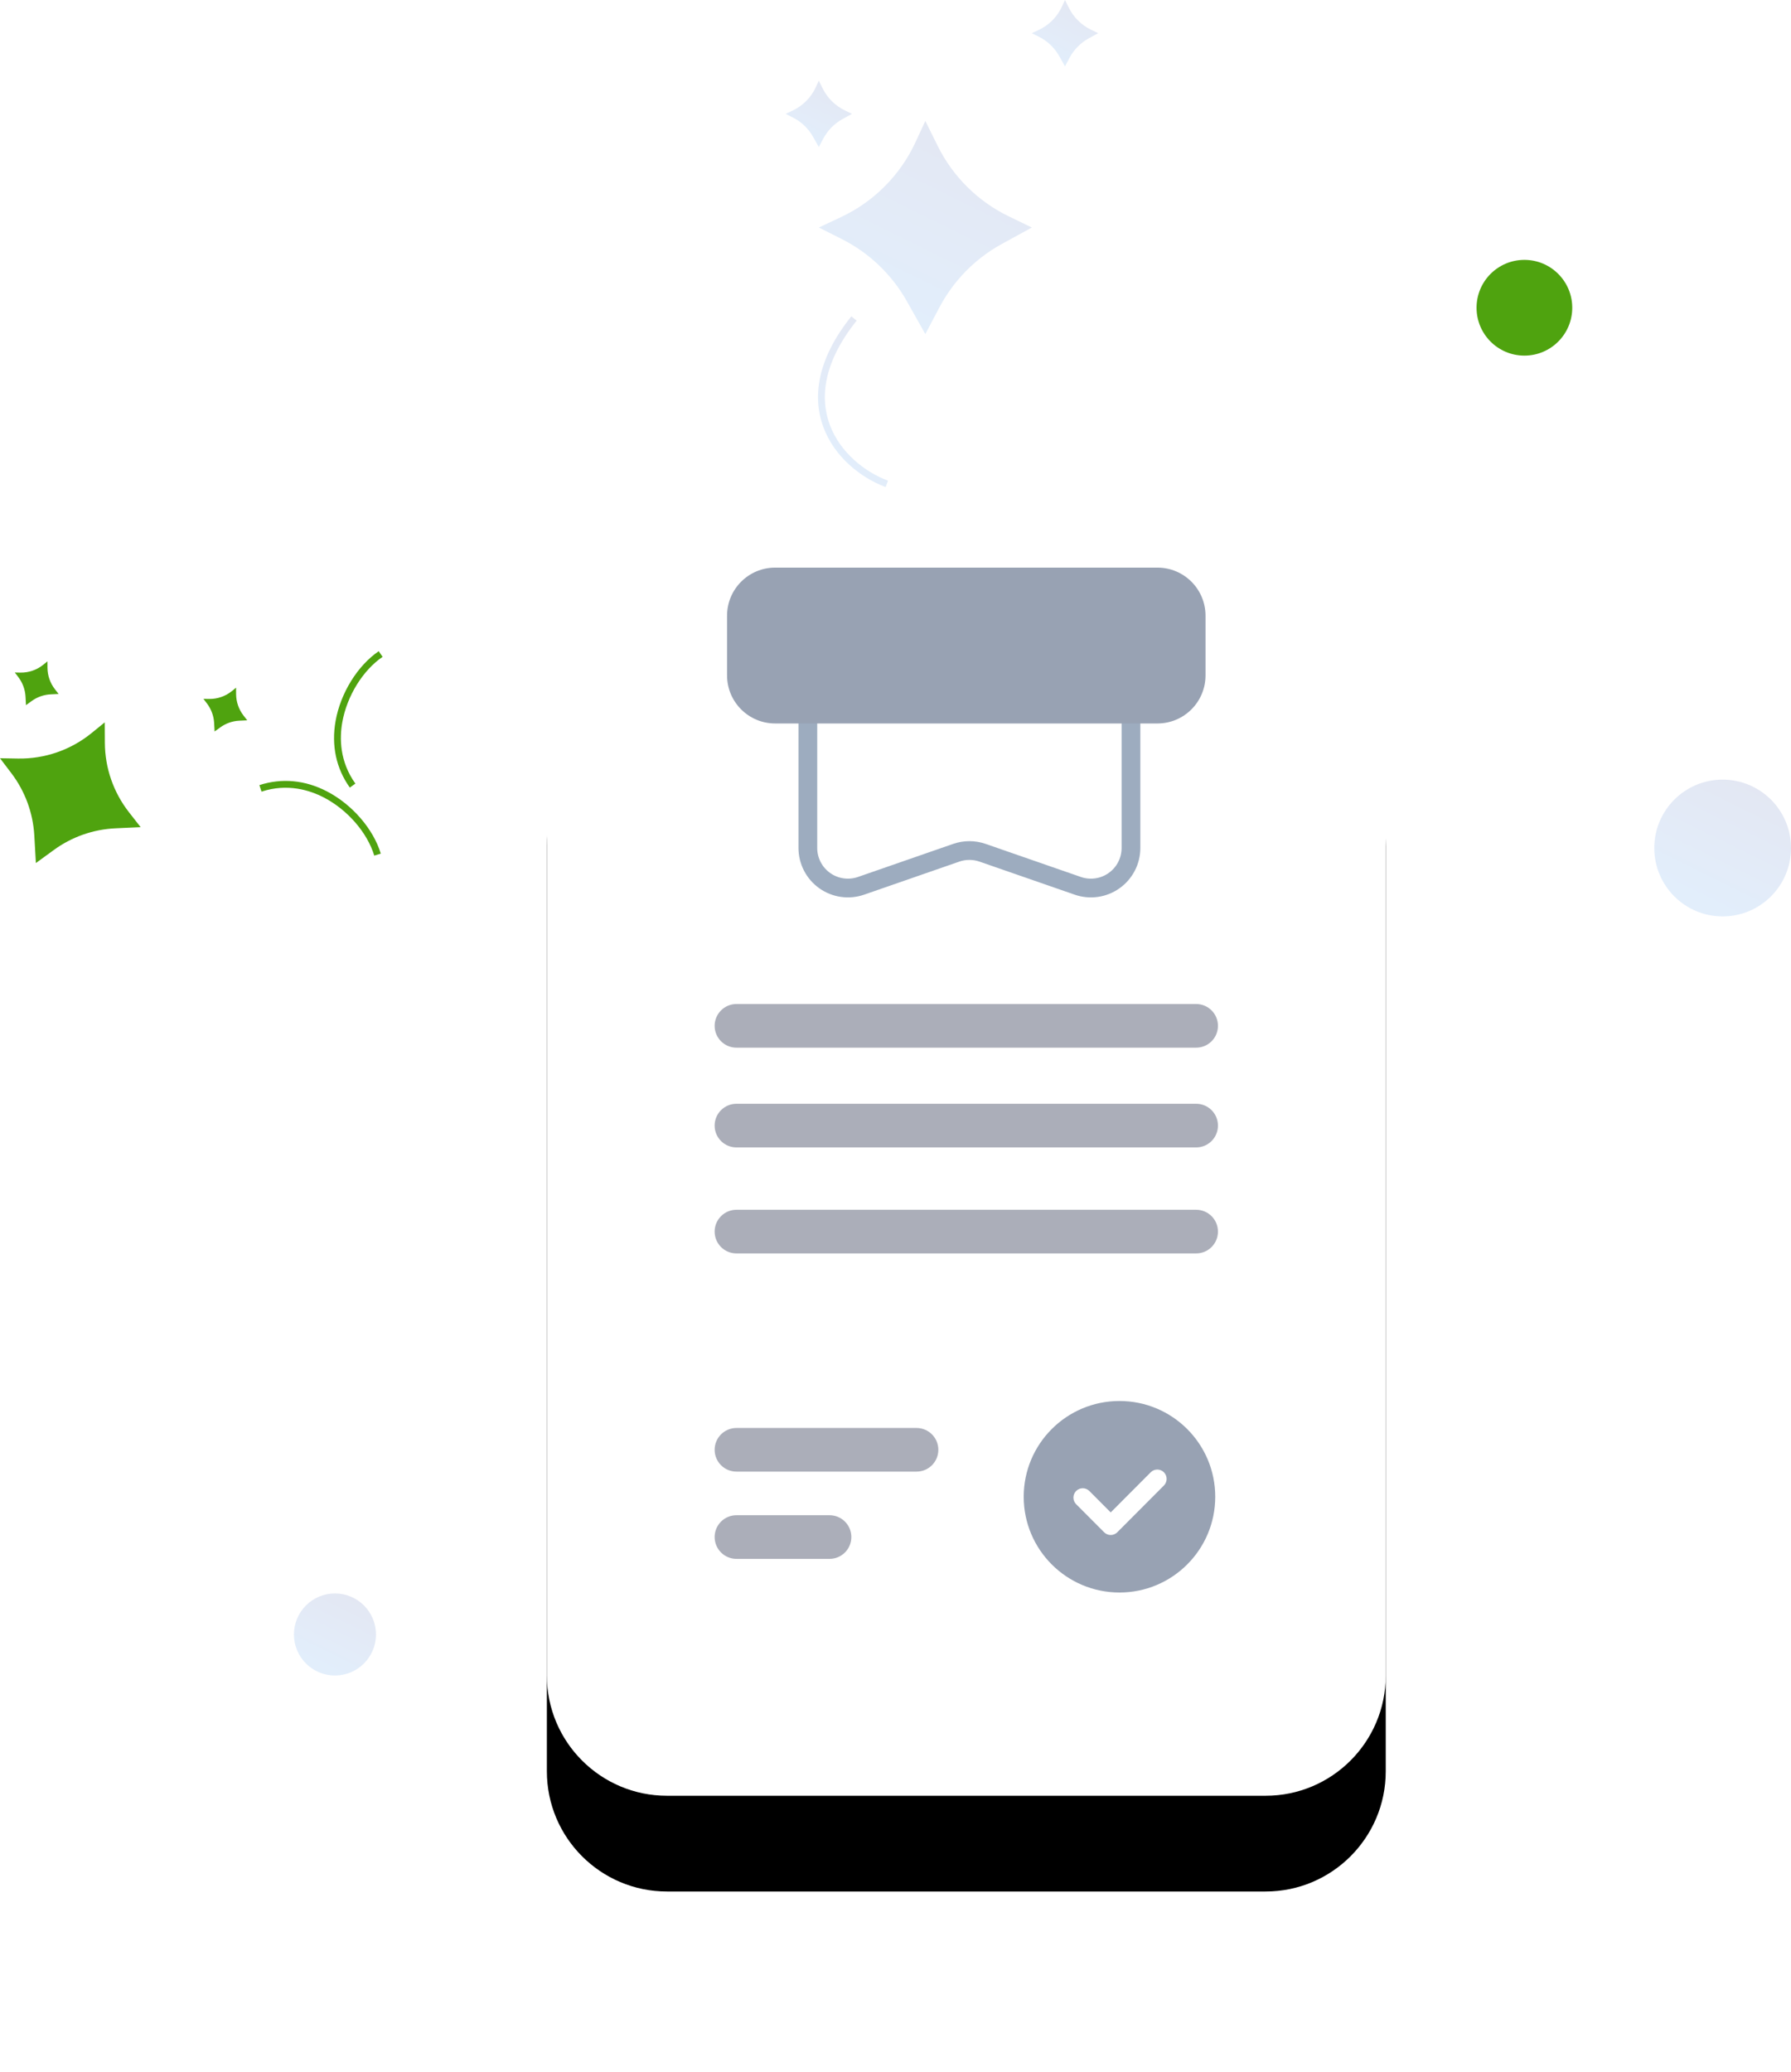 <svg width="262" height="303" fill="none" viewBox="0 0 262 303" xmlns="http://www.w3.org/2000/svg"><defs>
<filter id="filter0_d_37090_78354" x="54" y="80.117" width="174.716" height="222.469" color-interpolation-filters="sRGB" filterUnits="userSpaceOnUse">
<feFlood flood-opacity="0" result="BackgroundImageFix"></feFlood>
<feColorMatrix in="SourceAlpha" type="matrix" values="0 0 0 0 0 0 0 0 0 0 0 0 0 0 0 0 0 0 127 0" result="hardAlpha"></feColorMatrix>
<feOffset dy="14"></feOffset>
<feGaussianBlur stdDeviation="13"></feGaussianBlur>
<feColorMatrix type="matrix" values="0 0 0 0 0.227 0 0 0 0 0.437 0 0 0 0 0.688 0 0 0 0.189 0"></feColorMatrix>
<feBlend mode="normal" in2="BackgroundImageFix" result="effect1_dropShadow_37090_78354"></feBlend>
<feBlend mode="normal" in="SourceGraphic" in2="effect1_dropShadow_37090_78354" result="shape"></feBlend>
</filter>
<linearGradient id="paint0_linear_37090_78354" x1="38.904" y1="239.931" x2="45.745" y2="226.032" gradientUnits="userSpaceOnUse">
<stop stop-color="#3588E8"></stop>
<stop offset="1" stop-color="#384593"></stop>
</linearGradient>
<linearGradient id="paint1_linear_37090_78354" x1="235.173" y1="125.552" x2="246.576" y2="102.387" gradientUnits="userSpaceOnUse">
<stop stop-color="#3588E8"></stop>
<stop offset="1" stop-color="#384593"></stop>
</linearGradient>
<linearGradient id="paint2_linear_37090_78354" x1="109.147" y1="35.686" x2="126.913" y2="-0.406" gradientUnits="userSpaceOnUse">
<stop stop-color="#3588E8"></stop>
<stop offset="1" stop-color="#384593"></stop>
</linearGradient>
<linearGradient id="paint3_linear_37090_78354" x1="147.63" y1="5.605" x2="153.163" y2="-5.636" gradientUnits="userSpaceOnUse">
<stop stop-color="#3588E8"></stop>
<stop offset="1" stop-color="#384593"></stop>
</linearGradient>
<linearGradient id="paint4_linear_37090_78354" x1="111.617" y1="17.402" x2="117.149" y2="6.161" gradientUnits="userSpaceOnUse">
<stop stop-color="#3588E8"></stop>
<stop offset="1" stop-color="#384593"></stop>
</linearGradient>
<linearGradient id="paint5_linear_37090_78354" x1="116.901" y1="60.539" x2="133.891" y2="46.889" gradientUnits="userSpaceOnUse">
<stop stop-color="#3588E8"></stop>
<stop offset="1" stop-color="#384593"></stop>
</linearGradient>
</defs>
<circle cx="49" cy="239" r="6" fill="url(#paint0_linear_37090_78354)" fill-opacity="0.14"></circle>
<circle cx="252" cy="124" r="10" fill="url(#paint1_linear_37090_78354)" fill-opacity="0.14"></circle>
<circle cx="223" cy="45" r="7" fill="#4FA30F"></circle>
<path fill-rule="evenodd" clip-rule="evenodd" d="M147.554 31.625C143.049 29.442 139.397 25.823 137.173 21.337L135.363 17.688L133.931 20.784C131.698 25.61 127.834 29.494 123.018 31.75L119.783 33.269L123.122 34.947C127.137 36.965 130.459 40.135 132.663 44.051L135.363 48.849L137.437 44.925C139.503 41.02 142.67 37.804 146.545 35.679L150.943 33.269L147.554 31.625Z" fill="url(#paint2_linear_37090_78354)" fill-opacity="0.14"></path>
<path fill-rule="evenodd" clip-rule="evenodd" d="M159.593 4.341C158.19 3.661 157.052 2.533 156.36 1.136L155.796 0L155.35 0.964C154.655 2.467 153.451 3.677 151.951 4.38L150.943 4.853L151.983 5.375C153.234 6.004 154.269 6.991 154.955 8.211L155.796 9.705L156.442 8.484C157.085 7.267 158.072 6.265 159.279 5.604L160.649 4.853L159.593 4.341Z" fill="url(#paint3_linear_37090_78354)" fill-opacity="0.14"></path>
<path fill-rule="evenodd" clip-rule="evenodd" d="M123.58 16.138C122.177 15.458 121.039 14.331 120.347 12.934L119.783 11.797L119.337 12.761C118.642 14.264 117.438 15.474 115.938 16.177L114.93 16.65L115.971 17.173C117.221 17.801 118.256 18.788 118.942 20.008L119.783 21.502L120.429 20.281C121.073 19.064 122.059 18.062 123.266 17.401L124.636 16.65L123.58 16.138Z" fill="url(#paint4_linear_37090_78354)" fill-opacity="0.14"></path>
<path d="M124.928 46.57C114.93 59.052 122.704 68.127 129.729 70.755" stroke="url(#paint5_linear_37090_78354)" stroke-opacity="0.14"></path>
<path fill-rule="evenodd" clip-rule="evenodd" d="M18.867 118.769C16.599 115.871 15.358 112.301 15.34 108.62L15.325 105.625L13.379 107.206C10.344 109.67 6.537 110.985 2.628 110.918L0 110.873L1.662 113.061C3.661 115.692 4.829 118.859 5.018 122.158L5.249 126.198L7.887 124.279C10.514 122.368 13.644 121.269 16.89 121.12L20.573 120.95L18.867 118.769Z" fill="#4FA30F"></path>
<path fill-rule="evenodd" clip-rule="evenodd" d="M35.637 104.649C34.93 103.746 34.544 102.634 34.538 101.488L34.534 100.555L33.928 101.047C32.982 101.815 31.797 102.224 30.579 102.204L29.761 102.19L30.279 102.871C30.901 103.691 31.265 104.677 31.324 105.704L31.395 106.962L32.217 106.365C33.035 105.77 34.011 105.427 35.021 105.381L36.168 105.328L35.637 104.649Z" fill="#4FA30F"></path>
<path fill-rule="evenodd" clip-rule="evenodd" d="M8.045 100.797C7.338 99.894 6.952 98.782 6.946 97.636L6.941 96.703L6.336 97.195C5.39 97.963 4.205 98.373 2.987 98.352L2.169 98.338L2.687 99.019C3.309 99.839 3.673 100.825 3.732 101.852L3.803 103.111L4.625 102.513C5.443 101.918 6.419 101.576 7.429 101.529L8.576 101.476L8.045 100.797Z" fill="#4FA30F"></path>
<path fill-rule="evenodd" clip-rule="evenodd" d="M55.705 124.818L54.748 125.109C53.726 121.744 50.834 118.41 47.382 116.616C45.31 115.538 42.054 114.514 38.257 115.755L37.945 114.805C41.211 113.739 44.628 114.056 47.843 115.728C51.522 117.641 54.608 121.209 55.705 124.818Z" fill="#4FA30F"></path>
<path fill-rule="evenodd" clip-rule="evenodd" d="M55.403 95.219L55.967 96.045C53.064 98.029 50.75 101.787 50.072 105.618C49.665 107.918 49.664 111.331 51.986 114.581L51.173 115.163C49.177 112.367 48.456 109.012 49.088 105.444C49.81 101.361 52.289 97.347 55.403 95.219Z" fill="#4FA30F"></path>
<g filter="url(#filter0_d_37090_78354)">
<path d="M185.135 92.117H97.581C87.871 92.117 80 99.989 80 109.698V245.003C80 254.713 87.871 262.585 97.581 262.585H185.135C194.845 262.585 202.716 254.713 202.716 245.003V109.698C202.716 99.989 194.845 92.117 185.135 92.117Z" fill="black"></path>
</g>
<path d="M185.135 92.117H97.581C87.871 92.117 80 99.989 80 109.698V245.003C80 254.713 87.871 262.585 97.581 262.585H185.135C194.845 262.585 202.716 254.713 202.716 245.003V109.698C202.716 99.989 194.845 92.117 185.135 92.117Z" fill="white"></path>
<path fill-rule="evenodd" clip-rule="evenodd" d="M92.342 116.727H190.371C191.666 116.727 192.715 117.777 192.715 119.071V245.652C192.715 246.948 191.666 247.996 190.371 247.996H92.342C91.72 247.996 91.124 247.749 90.684 247.31C90.245 246.87 89.998 246.274 89.998 245.652V119.071C89.998 117.776 91.047 116.727 92.342 116.727Z" fill="white"></path>
<path d="M163.765 232.864C171.502 232.864 177.774 226.595 177.774 218.862C177.774 211.128 171.502 204.859 163.765 204.859C156.028 204.859 149.756 211.128 149.756 218.862C149.756 226.595 156.028 232.864 163.765 232.864Z" fill="#98A2B3"></path>
<path d="M161.517 224.054C161.643 224.181 161.793 224.282 161.959 224.351C162.124 224.42 162.302 224.456 162.481 224.456C162.66 224.456 162.838 224.42 163.003 224.351C163.169 224.282 163.319 224.181 163.445 224.054L170.263 217.217C170.795 216.683 170.795 215.818 170.263 215.284C169.73 214.749 168.867 214.75 168.335 215.284L162.482 221.153L159.354 218.018C159.228 217.891 159.078 217.791 158.912 217.722C158.747 217.653 158.57 217.618 158.39 217.618C158.211 217.618 158.034 217.653 157.868 217.722C157.703 217.791 157.553 217.891 157.426 218.018C157.171 218.275 157.027 218.623 157.027 218.985C157.027 219.347 157.171 219.695 157.426 219.951L161.517 224.054Z" fill="white"></path>
<path d="M174.982 146.812H107.733C105.971 146.812 104.543 148.241 104.543 150.003V150.004C104.543 151.766 105.971 153.194 107.733 153.194H174.982C176.744 153.194 178.172 151.766 178.172 150.004V150.003C178.172 148.241 176.744 146.812 174.982 146.812Z" fill="#ABAEB9"></path>
<path d="M174.982 161.398H107.733C105.971 161.398 104.543 162.827 104.543 164.589V164.59C104.543 166.352 105.971 167.78 107.733 167.78H174.982C176.744 167.78 178.172 166.352 178.172 164.59V164.589C178.172 162.827 176.744 161.398 174.982 161.398Z" fill="#ABAEB9"></path>
<path d="M174.982 176.898H107.733C105.971 176.898 104.543 178.327 104.543 180.089V180.09C104.543 181.852 105.971 183.28 107.733 183.28H174.982C176.744 183.28 178.172 181.852 178.172 180.09V180.089C178.172 178.327 176.744 176.898 174.982 176.898Z" fill="#ABAEB9"></path>
<path d="M134.077 208.805H107.733C105.971 208.805 104.543 210.233 104.543 211.995V211.996C104.543 213.758 105.971 215.186 107.733 215.186H134.077C135.839 215.186 137.267 213.758 137.267 211.996V211.995C137.267 210.233 135.839 208.805 134.077 208.805Z" fill="#ABAEB9"></path>
<path d="M121.351 221.562H107.733C105.971 221.562 104.543 222.991 104.543 224.753V224.754C104.543 226.516 105.971 227.944 107.733 227.944H121.351C123.113 227.944 124.541 226.516 124.541 224.754V224.753C124.541 222.991 123.113 221.562 121.351 221.562Z" fill="#ABAEB9"></path>
<path fill-rule="evenodd" clip-rule="evenodd" d="M118.179 101.234H165.447V123.99C165.447 124.925 165.223 125.847 164.795 126.678C164.366 127.509 163.745 128.225 162.983 128.767C162.222 129.309 161.341 129.661 160.416 129.793C159.49 129.926 158.546 129.835 157.663 129.528L143.733 124.692C142.488 124.26 141.134 124.26 139.889 124.692L125.959 129.528C125.076 129.834 124.132 129.925 123.207 129.792C122.282 129.66 121.402 129.308 120.641 128.766C119.879 128.224 119.258 127.508 118.83 126.678C118.402 125.847 118.178 124.926 118.178 123.991L118.179 101.234Z" stroke="#9DACBF" stroke-width="2.741"></path>
<path d="M169.32 83H113.391C109.508 83 106.359 86.148 106.359 90.032V98.757C106.359 102.641 109.508 105.789 113.391 105.789H169.32C173.204 105.789 176.352 102.641 176.352 98.757V90.032C176.352 86.148 173.204 83 169.32 83Z" fill="#98A2B3"></path>

</svg>